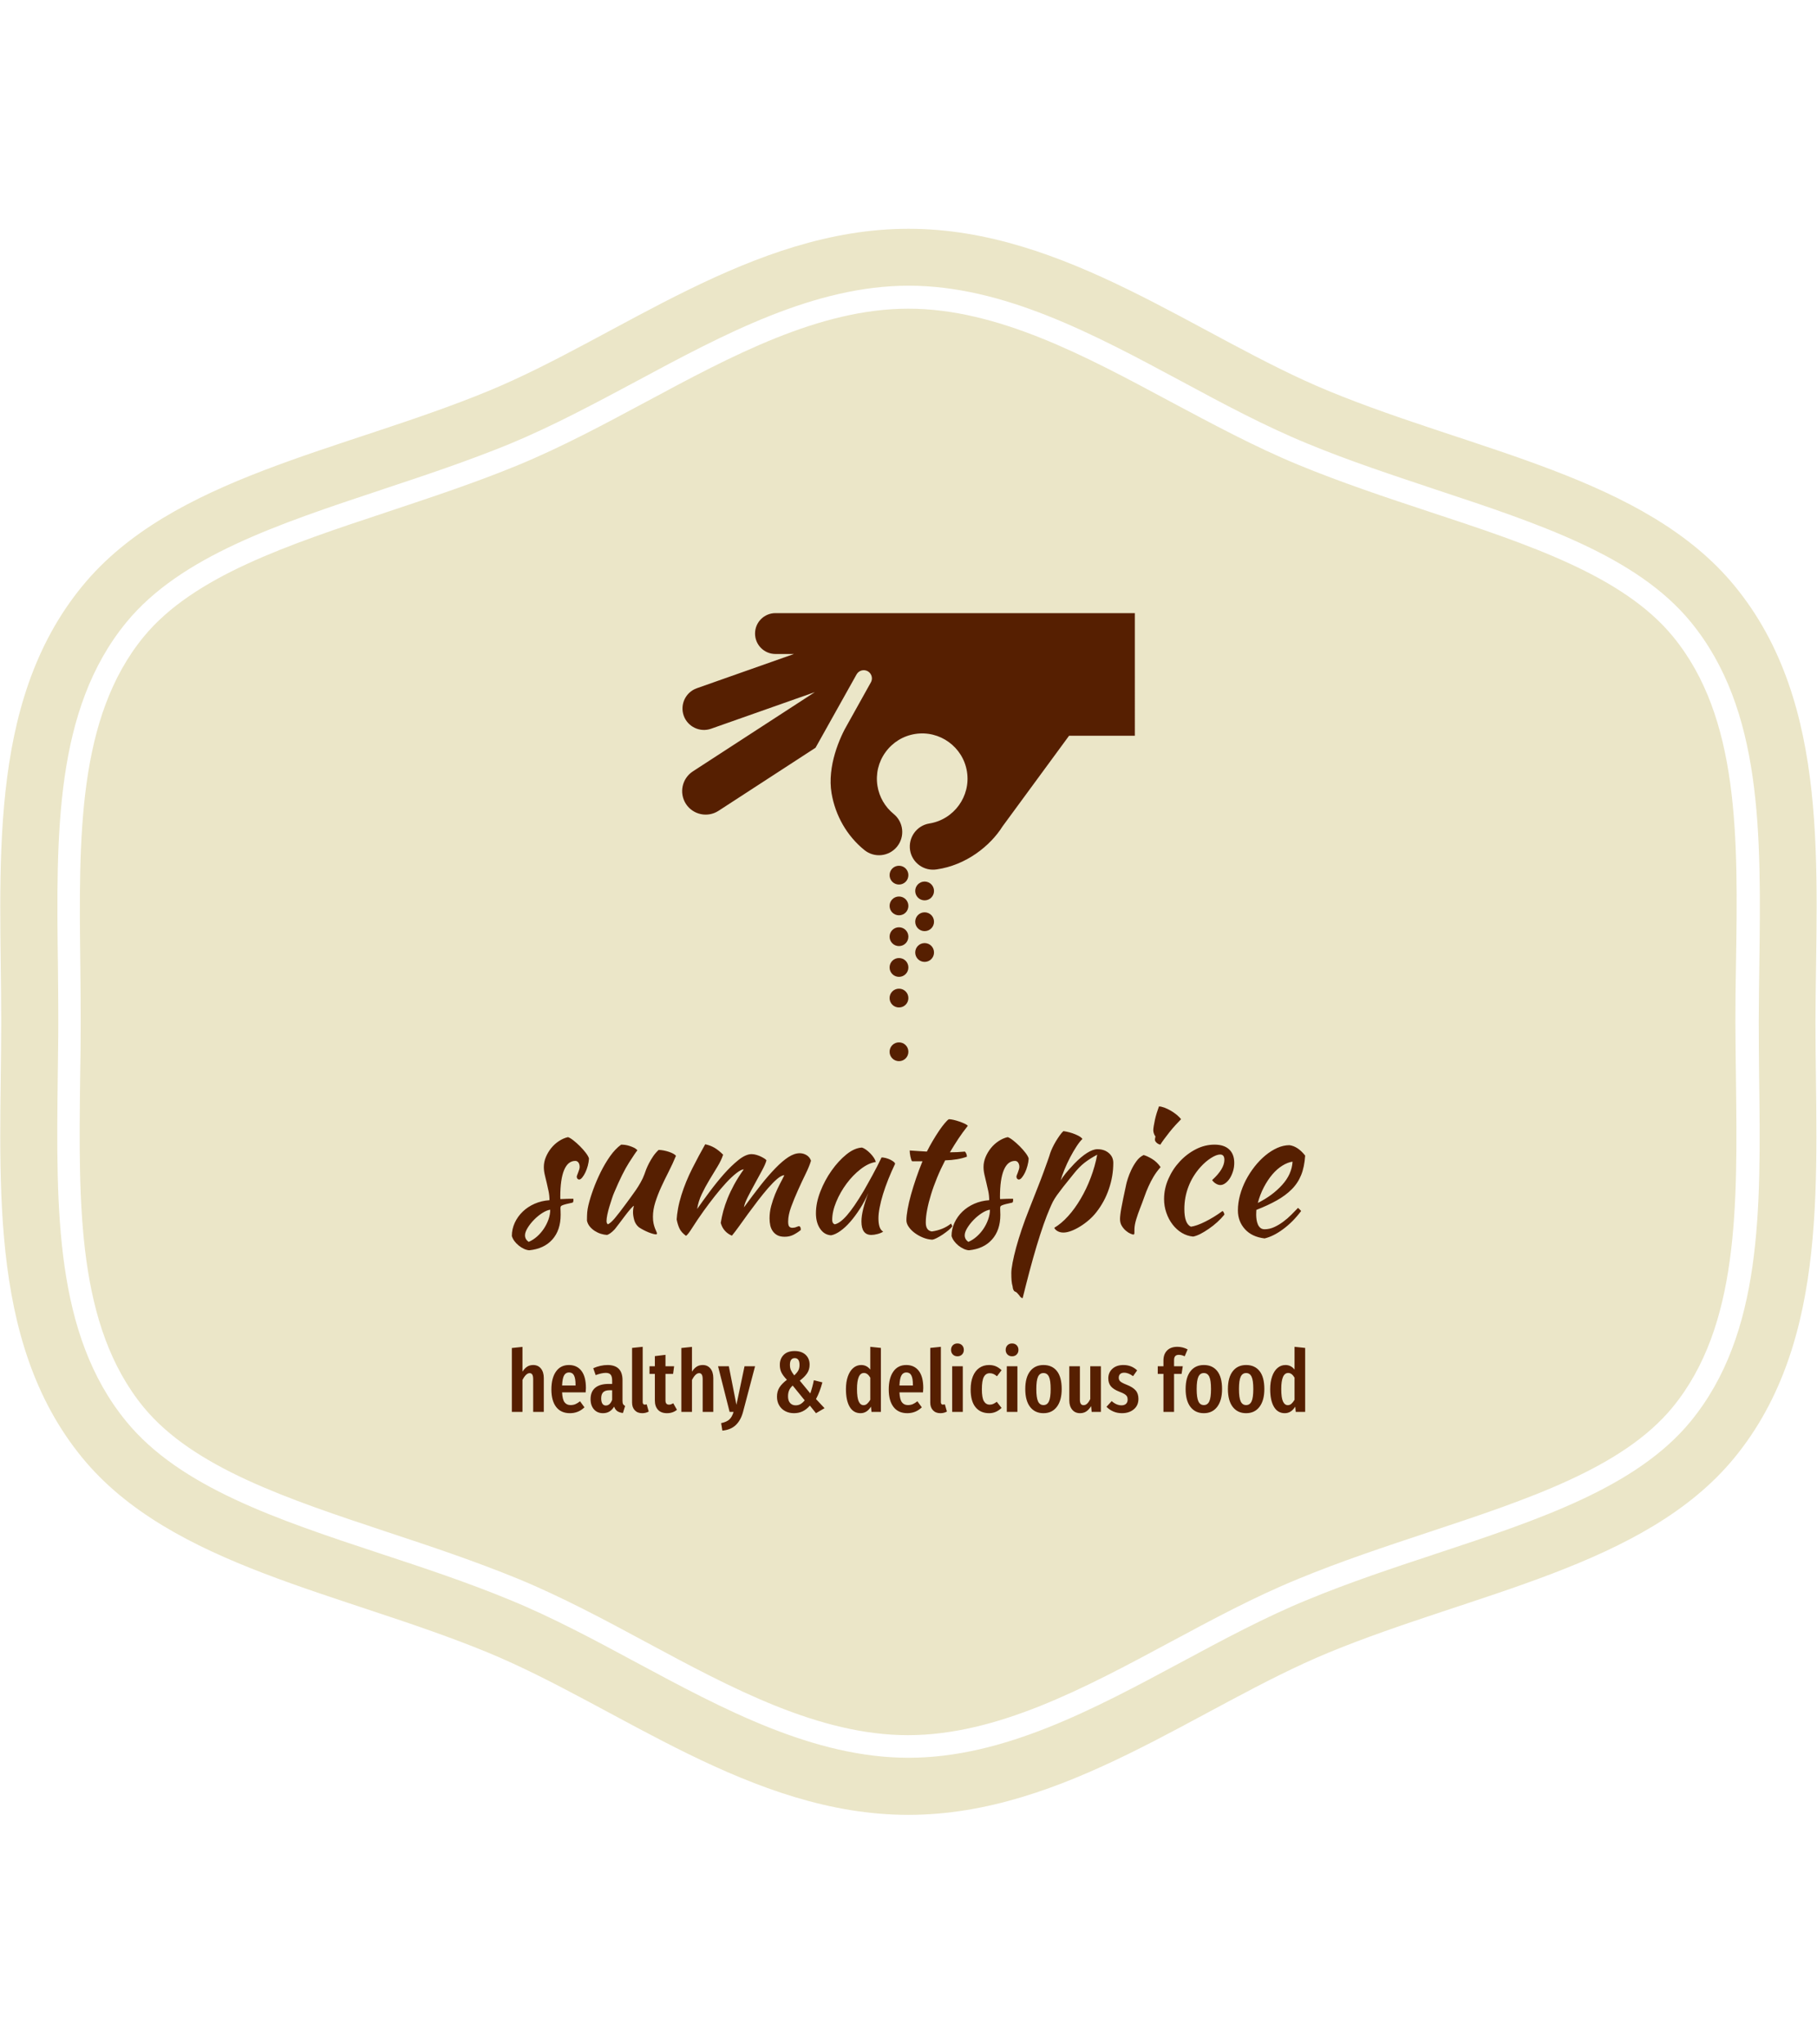 <svg xmlns="http://www.w3.org/2000/svg" version="1.1" xmlns:xlink="http://www.w3.org/1999/xlink" xmlns:svgjs="http://svgjs.dev/svgjs" width="1500" height="1687" viewBox="0 0 1500 1687"><g transform="matrix(1,0,0,1,0,0)"><svg viewBox="0 0 320 360" data-background-color="#561f01" preserveAspectRatio="xMidYMid meet" height="1687" width="1500" xmlns="http://www.w3.org/2000/svg" xmlns:xlink="http://www.w3.org/1999/xlink"><g id="tight-bounds" transform="matrix(1,0,0,1,0,0)"><svg viewBox="0 0 320 360" height="360" width="320"><g><svg></svg></g><g><svg viewBox="0 0 320 360" height="360" width="320"><g><path transform="translate(-8.744,11.241) scale(3.375,3.375)" d="M89.9 29.89c-2.6-3.17-7.52-4.8-12.74-6.52-2.24-0.74-4.55-1.51-6.81-2.44-2.28-0.94-4.52-2.15-6.7-3.31-4.43-2.38-9.01-4.84-13.66-4.84-4.64 0-9.22 2.46-13.65 4.84-2.18 1.17-4.43 2.38-6.71 3.32-2.25 0.93-4.57 1.69-6.81 2.44-5.22 1.73-10.14 3.36-12.74 6.52-3.47 4.23-3.39 10.5-3.31 17.13 0.01 1 0.02 1.99 0.02 2.97 0 0.98-0.01 1.97-0.03 2.97-0.08 6.64-0.16 12.9 3.31 17.14 2.6 3.16 7.52 4.79 12.73 6.52 2.24 0.74 4.55 1.51 6.82 2.44 2.28 0.94 4.52 2.14 6.69 3.31 4.44 2.39 9.02 4.85 13.66 4.85 4.65 0 9.23-2.46 13.66-4.84 2.18-1.17 4.42-2.38 6.7-3.31 2.25-0.93 4.55-1.69 6.78-2.43 5.25-1.74 10.17-3.37 12.77-6.53 3.47-4.23 3.39-10.5 3.31-17.13-0.01-1.01-0.03-2-0.03-2.98 0-0.98 0.01-1.97 0.03-2.96 0.11-6.66 0.19-12.93-3.29-17.16zM93.12 27.25c-4.66-5.68-13.57-7.03-21.18-10.17-6.81-2.8-13.74-8.47-21.94-8.47-8.2 0-15.13 5.67-21.94 8.47-7.62 3.14-16.52 4.49-21.18 10.17-5.06 6.16-4.24 14.85-4.24 22.75 0 7.89-0.82 16.59 4.23 22.75 4.66 5.68 13.57 7.03 21.18 10.17 6.81 2.81 13.74 8.47 21.94 8.47 8.2 0 15.13-5.66 21.94-8.47 7.62-3.14 16.52-4.49 21.18-10.17 5.05-6.16 4.23-14.85 4.23-22.75 0.02-7.9 0.84-16.59-4.22-22.75zM94.4 52.94c0.09 6.88 0.17 13.35-3.58 17.92-2.82 3.43-7.9 5.12-13.28 6.9-2.24 0.74-4.53 1.5-6.73 2.41-2.22 0.91-4.43 2.1-6.57 3.25-4.58 2.46-9.29 4.99-14.24 4.99-4.95 0-9.66-2.53-14.22-4.98-2.15-1.16-4.37-2.35-6.59-3.26-2.23-0.92-4.52-1.68-6.74-2.41-5.39-1.78-10.47-3.47-13.28-6.9-3.74-4.56-3.66-11.04-3.58-17.9 0.01-1 0.03-1.98 0.03-2.96 0-0.98-0.01-1.96-0.02-2.96-0.09-6.86-0.17-13.34 3.58-17.9 2.82-3.43 7.9-5.11 13.28-6.9 2.23-0.74 4.52-1.5 6.74-2.41 2.22-0.92 4.44-2.11 6.59-3.26 4.56-2.45 9.28-4.99 14.22-4.99 4.94 0 9.66 2.53 14.22 4.98 2.15 1.16 4.37 2.35 6.59 3.26 2.22 0.92 4.52 1.67 6.73 2.41 5.38 1.78 10.47 3.47 13.28 6.9 3.75 4.57 3.67 11.04 3.58 17.9-0.01 1.01-0.03 1.99-0.03 2.96 0 0.98 0.01 1.96 0.02 2.95z" fill="#ebe6c8" fill-rule="nonzero" stroke="none" stroke-width="1" stroke-linecap="butt" stroke-linejoin="miter" stroke-miterlimit="10" stroke-dasharray="" stroke-dashoffset="0" font-family="none" font-weight="none" font-size="none" text-anchor="none" style="mix-blend-mode: normal" data-fill-palette-color="tertiary"></path></g><g transform="matrix(1,0,0,1,90.116,108)"><svg viewBox="0 0 139.769 144" height="144" width="139.769"><g><svg viewBox="0 0 139.769 144" height="144" width="139.769"><g><svg viewBox="0 0 192 197.813" height="144" width="139.769"><g transform="matrix(1,0,0,1,0,119.366)"><svg viewBox="0 0 192 78.446" height="78.446" width="192"><g id="textblocktransform"><svg viewBox="0 0 192 78.446" height="78.446" width="192" id="textblock"><g><svg viewBox="0 0 192 46.397" height="46.397" width="192"><g transform="matrix(1,0,0,1,0,0)"><svg width="192" viewBox="1 -34.15 217.03 52.45" height="46.397" data-palette-color="#561f01"><path d="M22.1-19.9L22.1-19.9Q22.05-18.95 21.78-17.93 21.5-16.9 21.1-16.07 20.7-15.25 20.25-14.7 19.8-14.15 19.4-14.15L19.4-14.15Q18.85-14.2 18.75-14.9L18.75-14.9Q18.75-15.05 18.88-15.38 19-15.7 19.15-16.1 19.3-16.5 19.43-16.9 19.55-17.3 19.55-17.6L19.55-17.6Q19.55-18.3 19.23-18.78 18.9-19.25 18.35-19.25L18.35-19.25Q16.35-19.25 15.3-16.75 14.25-14.25 14.25-9.4L14.25-9.4Q14.25-8.9 14.3-8.8L14.3-8.8Q15.35-8.85 16.18-8.88 17-8.9 17.8-8.9L17.8-8.9Q17.85-8.8 17.85-8.5L17.85-8.5Q17.85-8.05 17.65-7.85L17.65-7.85Q16.5-7.6 15.83-7.43 15.15-7.25 14.8-7.1 14.45-6.95 14.38-6.78 14.3-6.6 14.3-6.3L14.3-6.3Q14.3-5.9 14.33-5.5 14.35-5.1 14.35-4.5L14.35-4.5Q14.35-0.3 12.08 2.25 9.8 4.8 5.75 5.2L5.75 5.2Q5.05 5.15 4.3 4.8 3.55 4.45 2.88 3.9 2.2 3.35 1.7 2.68 1.2 2 1 1.3L1 1.3Q1-0.6 1.8-2.33 2.6-4.05 3.98-5.38 5.35-6.7 7.23-7.53 9.1-8.35 11.3-8.5L11.3-8.5Q11.3-9.75 11.05-10.95 10.8-12.15 10.53-13.28 10.25-14.4 10-15.48 9.75-16.55 9.75-17.6L9.75-17.6Q9.75-18.95 10.3-20.28 10.85-21.6 11.75-22.73 12.65-23.85 13.85-24.65 15.05-25.45 16.35-25.75L16.35-25.75Q16.9-25.6 17.82-24.88 18.75-24.15 19.65-23.25 20.55-22.35 21.25-21.43 21.95-20.5 22.1-19.9ZM5.6 2.9L5.6 2.9Q6.8 2.4 7.88 1.45 8.95 0.5 9.75-0.7 10.55-1.9 11.03-3.25 11.5-4.6 11.5-5.9L11.5-5.9Q10.5-5.75 9.3-4.98 8.1-4.2 7.05-3.13 6-2.05 5.3-0.9 4.6 0.25 4.6 1.1L4.6 1.1Q4.6 2.2 5.6 2.9ZM35.75-1.1L35.75-1.1Q34.8-1.9 34.47-3.1 34.15-4.3 34.15-5.15L34.15-5.15Q34.15-6.2 34.4-6.95L34.4-6.95Q34.2-6.95 33.5-6.15 32.8-5.35 31.97-4.25 31.15-3.15 30.35-2.1 29.55-1.05 29.15-0.55L29.15-0.55Q28.5 0.15 27.92 0.55 27.35 0.95 27 1L27 1Q26.2 0.95 25.32 0.68 24.45 0.4 23.67-0.1 22.9-0.6 22.32-1.3 21.75-2 21.55-2.9L21.55-2.9Q21.55-4.3 21.62-5.2 21.7-6.1 21.95-7.15L21.95-7.15Q22.4-9.05 23.27-11.45 24.15-13.85 25.3-16.18 26.45-18.5 27.87-20.53 29.3-22.55 30.9-23.7L30.9-23.7Q31.35-23.7 31.95-23.63 32.55-23.55 33.17-23.35 33.8-23.15 34.37-22.88 34.95-22.6 35.35-22.15L35.35-22.15Q34.9-21.65 33.07-18.8 31.25-15.95 29-10.6L29-10.6Q28.75-10.05 28.4-9 28.05-7.95 27.7-6.8 27.35-5.65 27.12-4.55 26.9-3.45 26.9-2.8L26.9-2.8Q26.9-2.4 27.02-2.2 27.15-2 27.25-1.9L27.25-1.9Q28-2.2 29.15-3.55 30.3-4.9 32.35-7.7L32.35-7.7Q32.85-8.4 33.52-9.3 34.2-10.2 34.9-11.23 35.6-12.25 36.22-13.35 36.85-14.45 37.25-15.55L37.25-15.55Q37.45-16.15 37.77-16.98 38.1-17.8 38.57-18.7 39.05-19.6 39.67-20.53 40.3-21.45 41.15-22.25L41.15-22.25Q41.8-22.25 42.55-22.1 43.3-21.95 43.97-21.73 44.65-21.5 45.15-21.23 45.65-20.95 45.9-20.65L45.9-20.65Q45-18.45 43.9-16.3 42.8-14.15 41.85-12.08 40.9-10 40.25-7.95 39.6-5.9 39.6-3.95L39.6-3.95Q39.6-2.9 39.77-2.13 39.95-1.35 40.15-0.83 40.35-0.3 40.52 0.05 40.7 0.4 40.7 0.65L40.7 0.65Q40.7 0.7 40.6 0.8L40.6 0.8Q40.55 0.85 40.5 0.85L40.5 0.85Q40.15 0.85 39.6 0.7 39.05 0.55 38.37 0.28 37.7 0 37.02-0.35 36.35-0.7 35.75-1.1ZM75.55-15.35L75.55-15.35Q74.75-15.3 73.59-14.33 72.45-13.35 71.12-11.83 69.8-10.3 68.37-8.45 66.95-6.6 65.62-4.78 64.3-2.95 63.15-1.35 62 0.25 61.2 1.2L61.2 1.2Q60.09 0.75 59.3-0.13 58.5-1 58.15-2.3L58.15-2.3Q58.4-3.85 58.84-5.53 59.3-7.2 60.02-9 60.75-10.8 61.82-12.78 62.9-14.75 64.45-16.95L64.45-16.95Q63.7-16.9 62.4-15.88 61.09-14.85 59.59-13.23 58.09-11.6 56.5-9.58 54.9-7.55 53.5-5.6L53.5-5.6Q51.65-3 50.42-1.05 49.2 0.9 48.65 1.25L48.65 1.25Q47.34 0.3 46.84-0.8 46.34-1.9 46.09-3.25L46.09-3.25Q46.15-4.45 46.47-6.25 46.8-8.05 47.4-9.95L47.4-9.95Q48.55-13.6 50.37-17.2 52.2-20.8 53.9-23.8L53.9-23.8Q55.3-23.5 56.42-22.85 57.55-22.2 58.8-20.95L58.8-20.95Q58.3-19.4 57.25-17.68 56.2-15.95 55.05-14.05 53.9-12.15 52.95-10.15 52-8.15 51.7-6.1L51.7-6.1Q53.09-8.1 55.02-10.7 56.95-13.3 58.97-15.6 61-17.9 63-19.5 65-21.1 66.59-21.1L66.59-21.1Q67.2-21.1 67.9-20.9 68.59-20.7 69.2-20.4 69.8-20.1 70.2-19.83 70.59-19.55 70.65-19.4L70.65-19.4Q70.4-18.4 69.47-16.68 68.55-14.95 67.5-13.05 66.45-11.15 65.55-9.38 64.65-7.6 64.5-6.55L64.5-6.55Q66.95-9.9 69.09-12.63 71.25-15.35 73.15-17.3 75.05-19.25 76.67-20.3 78.3-21.35 79.75-21.35L79.75-21.35Q80.75-21.35 81.62-20.83 82.5-20.3 82.84-19.3L82.84-19.3Q82.4-17.8 81.37-15.7 80.34-13.6 79.3-11.28 78.25-8.95 77.42-6.7 76.59-4.45 76.59-2.65L76.59-2.65Q76.59-1.6 76.9-1.28 77.19-0.95 77.75-0.95L77.75-0.95Q78.34-0.95 78.87-1.18 79.4-1.4 79.65-1.4L79.65-1.4Q79.94-1.2 80-0.9 80.05-0.6 80.05-0.35L80.05-0.35Q79.05 0.45 78 0.98 76.94 1.5 75.65 1.5L75.65 1.5Q74.44 1.5 73.67 1.1 72.9 0.7 72.4 0 71.9-0.7 71.7-1.6 71.5-2.5 71.5-3.55L71.5-3.55Q71.5-5.25 71.95-6.93 72.4-8.6 73.02-10.13 73.65-11.65 74.34-12.98 75.05-14.3 75.55-15.35ZM102.14-20.2L102.14-20.2Q102.64-20.2 103.32-20.03 103.99-19.85 104.54-19.58 105.09-19.3 105.47-19 105.84-18.7 105.84-18.45L105.84-18.45Q104.84-16.35 103.99-14.23 103.14-12.1 102.54-10.15 101.94-8.2 101.62-6.5 101.29-4.8 101.29-3.55L101.29-3.55Q101.29-2.15 101.59-1.23 101.89-0.3 102.59 0.1L102.59 0.1Q101.99 0.5 101.04 0.75 100.09 1 99.34 1L99.34 1Q96.64 1 96.64-2.7L96.64-2.7Q96.64-5.55 98.54-10.5L98.54-10.5Q97.54-8.2 96.24-6.18 94.94-4.15 93.59-2.6 92.24-1.05 90.87-0.08 89.49 0.9 88.34 1.1L88.34 1.1Q86.49 1 85.34-0.68 84.19-2.35 84.19-4.95L84.19-4.95Q84.19-7.75 85.39-10.85 86.59-13.95 88.47-16.6 90.34-19.25 92.54-21.03 94.74-22.8 96.79-22.9L96.79-22.9Q97.29-22.75 97.92-22.3 98.54-21.85 99.12-21.25 99.69-20.65 100.09-20.03 100.49-19.4 100.54-18.95L100.54-18.95Q98.54-18.65 96.42-17 94.29-15.35 92.57-13.03 90.84-10.7 89.74-8.05 88.64-5.4 88.64-3.1L88.64-3.1Q88.64-2.15 89.34-1.9L89.34-1.9Q90.79-2.2 92.69-4.38 94.59-6.55 97.29-11.1L97.29-11.1Q97.79-12 98.42-13.1 99.04-14.2 99.69-15.4 100.34-16.6 100.97-17.82 101.59-19.05 102.14-20.2ZM113.34-19.15L110.49-19.15Q110.24-19.45 110.04-20.43 109.84-21.4 109.84-22.1L109.84-22.1Q111.14-22 112.34-21.93 113.54-21.85 114.54-21.8L114.54-21.8Q115.29-23.3 116.17-24.78 117.04-26.25 117.87-27.48 118.69-28.7 119.42-29.55 120.14-30.4 120.54-30.65L120.54-30.65Q121.04-30.65 121.82-30.48 122.59-30.3 123.39-30.03 124.19-29.75 124.84-29.45 125.49-29.15 125.74-28.85L125.74-28.85Q124.24-26.95 123.17-25.33 122.09-23.7 120.84-21.6L120.84-21.6Q121.84-21.6 122.87-21.65 123.89-21.7 124.94-21.8L124.94-21.8Q125.19-21.55 125.34-21.18 125.49-20.8 125.49-20.4L125.49-20.4Q123.04-19.5 119.54-19.4L119.54-19.4Q118.29-17 117.32-14.63 116.34-12.25 115.67-10.05 114.99-7.85 114.62-5.9 114.24-3.95 114.24-2.4L114.24-2.4Q114.24-0.2 115.89 0.05L115.89 0.05Q117.39-0.15 118.74-0.7 120.09-1.25 121.14-2.1L121.14-2.1Q121.44-1.65 121.49-1.35L121.49-1.35Q121.19-0.9 120.47-0.3 119.74 0.3 118.89 0.88 118.04 1.45 117.24 1.85 116.44 2.25 116.04 2.3L116.04 2.3Q114.79 2.25 113.54 1.75 112.29 1.25 111.27 0.5 110.24-0.25 109.59-1.18 108.94-2.1 108.94-3L108.94-3Q108.94-4.2 109.27-6.03 109.59-7.85 110.19-10 110.79-12.15 111.59-14.5 112.39-16.85 113.34-19.15L113.34-19.15ZM142.39-19.9L142.39-19.9Q142.34-18.95 142.06-17.93 141.79-16.9 141.39-16.07 140.99-15.25 140.54-14.7 140.09-14.15 139.69-14.15L139.69-14.15Q139.14-14.2 139.04-14.9L139.04-14.9Q139.04-15.05 139.16-15.38 139.29-15.7 139.44-16.1 139.59-16.5 139.71-16.9 139.84-17.3 139.84-17.6L139.84-17.6Q139.84-18.3 139.51-18.78 139.19-19.25 138.64-19.25L138.64-19.25Q136.64-19.25 135.59-16.75 134.54-14.25 134.54-9.4L134.54-9.4Q134.54-8.9 134.59-8.8L134.59-8.8Q135.64-8.85 136.46-8.88 137.29-8.9 138.09-8.9L138.09-8.9Q138.14-8.8 138.14-8.5L138.14-8.5Q138.14-8.05 137.94-7.85L137.94-7.85Q136.79-7.6 136.11-7.43 135.44-7.25 135.09-7.1 134.74-6.95 134.66-6.78 134.59-6.6 134.59-6.3L134.59-6.3Q134.59-5.9 134.61-5.5 134.64-5.1 134.64-4.5L134.64-4.5Q134.64-0.3 132.36 2.25 130.09 4.8 126.04 5.2L126.04 5.2Q125.34 5.15 124.59 4.8 123.84 4.45 123.16 3.9 122.49 3.35 121.99 2.68 121.49 2 121.29 1.3L121.29 1.3Q121.29-0.6 122.09-2.33 122.89-4.05 124.26-5.38 125.64-6.7 127.51-7.53 129.39-8.35 131.59-8.5L131.59-8.5Q131.59-9.75 131.34-10.95 131.09-12.15 130.81-13.28 130.54-14.4 130.29-15.48 130.04-16.55 130.04-17.6L130.04-17.6Q130.04-18.95 130.59-20.28 131.14-21.6 132.04-22.73 132.94-23.85 134.14-24.65 135.34-25.45 136.64-25.75L136.64-25.75Q137.19-25.6 138.11-24.88 139.04-24.15 139.94-23.25 140.84-22.35 141.54-21.43 142.24-20.5 142.39-19.9ZM125.89 2.9L125.89 2.9Q127.09 2.4 128.16 1.45 129.24 0.5 130.04-0.7 130.84-1.9 131.31-3.25 131.79-4.6 131.79-5.9L131.79-5.9Q130.79-5.75 129.59-4.98 128.39-4.2 127.34-3.13 126.29-2.05 125.59-0.9 124.89 0.25 124.89 1.1L124.89 1.1Q124.89 2.2 125.89 2.9ZM138.79 16.55L138.79 16.55Q138.09 16.35 137.99 15.05L137.99 15.05Q137.79 14.4 137.71 13.5 137.64 12.6 137.64 11.45L137.64 11.45Q137.64 10.4 137.99 8.58 138.34 6.75 138.96 4.45 139.59 2.15 140.49-0.53 141.39-3.2 142.49-5.95L142.49-5.95Q143.84-9.4 144.84-11.93 145.84-14.45 146.51-16.3 147.19-18.15 147.61-19.35 148.04-20.55 148.29-21.4L148.29-21.4Q148.49-22 148.89-22.85 149.29-23.7 149.81-24.58 150.34-25.45 150.89-26.23 151.44-27 151.89-27.4L151.89-27.4Q153.64-27.15 155.19-26.5 156.74-25.85 157.09-25.25L157.09-25.25Q156.39-24.6 155.49-23.23 154.59-21.85 153.74-20.23 152.89-18.6 152.19-16.9 151.49-15.2 151.14-13.9L151.14-13.9Q151.64-14.75 152.44-15.75 153.24-16.75 154.89-18.5L154.89-18.5Q156.74-20.4 158.36-21.43 159.99-22.45 161.19-22.45L161.19-22.45Q163.09-22.45 164.31-21.4 165.54-20.35 165.54-18.7L165.54-18.7Q165.54-15.1 164.34-11.58 163.14-8.05 160.89-5.2L160.89-5.2Q160.04-4.1 158.89-3.1 157.74-2.1 156.49-1.33 155.24-0.55 154.04-0.1 152.84 0.35 151.89 0.35L151.89 0.35Q150.99 0.35 150.31-0.03 149.64-0.4 149.39-0.95L149.39-0.95Q151.34-2.1 153.19-4.15 155.04-6.2 156.61-8.88 158.19-11.55 159.36-14.65 160.54-17.75 161.14-20.95L161.14-20.95Q159.24-19.95 157.71-18.78 156.19-17.6 154.69-15.7L154.69-15.7Q152.89-13.5 151.84-12.15 150.79-10.8 150.11-9.85 149.44-8.9 149.01-8.08 148.59-7.25 148.09-6.05L148.09-6.05Q147.39-4.45 146.46-1.83 145.54 0.8 144.56 4.05 143.59 7.3 142.61 10.98 141.64 14.65 140.74 18.3L140.74 18.3Q140.19 18.2 139.79 17.5L139.79 17.5Q139.39 17.05 139.21 16.85 139.04 16.65 138.79 16.55ZM167.38-3.35L167.38-3.35Q167.38-3.8 167.46-4.48 167.53-5.15 167.73-6.28 167.93-7.4 168.26-9 168.58-10.6 169.08-12.85L169.08-12.85Q169.18-13.35 169.53-14.45 169.88-15.55 170.46-16.78 171.03-18 171.86-19.15 172.68-20.3 173.83-20.85L173.83-20.85Q174.68-20.65 176.08-19.83 177.48-19 178.48-17.55L178.48-17.55Q177.33-16.25 176.56-14.95 175.78-13.65 175.16-12.25 174.53-10.85 174.01-9.35 173.48-7.85 172.83-6.2L172.83-6.2Q172.28-4.8 171.83-3.33 171.38-1.85 171.33-0.75L171.33-0.75Q171.33 0.15 171.31 0.53 171.28 0.9 171.03 0.9L171.03 0.9Q170.83 0.9 170.23 0.65 169.63 0.4 169.01-0.13 168.38-0.65 167.88-1.45 167.38-2.25 167.38-3.35ZM176.93-25.05L176.93-25.05Q176.93-25.35 177.08-25.95L177.08-25.95Q176.83-26.2 176.66-26.7 176.48-27.2 176.48-27.6L176.48-27.6Q176.48-28.05 176.61-28.83 176.73-29.6 176.93-30.5 177.13-31.4 177.43-32.38 177.73-33.35 178.03-34.15L178.03-34.15Q178.63-34.15 179.51-33.83 180.38-33.5 181.28-32.98 182.18-32.45 182.93-31.83 183.68-31.2 184.08-30.65L184.08-30.65Q183.53-30.1 182.63-29.13 181.73-28.15 180.88-27.08 180.03-26 179.33-25.05 178.63-24.1 178.43-23.7L178.43-23.7Q177.83-23.8 177.38-24.23 176.93-24.65 176.93-25.05ZM179.43-8.8L179.43-8.8Q179.43-11.65 180.61-14.33 181.78-17 183.71-19.07 185.63-21.15 188.11-22.43 190.58-23.7 193.23-23.7L193.23-23.7Q195.83-23.7 197.23-22.4 198.63-21.1 198.63-18.7L198.63-18.7Q198.63-17.55 198.31-16.48 197.98-15.4 197.46-14.55 196.93-13.7 196.23-13.18 195.53-12.65 194.83-12.65L194.83-12.65Q194.23-12.65 193.61-13.03 192.98-13.4 192.58-14L192.58-14Q195.93-17.05 195.93-19.55L195.93-19.55Q195.93-21 194.78-21L194.78-21Q193.78-21 192.28-20.05 190.78-19.1 189.38-17.55L189.38-17.55Q187.23-15.15 186.11-12.23 184.98-9.3 184.98-6.1L184.98-6.1Q184.98-2.05 186.78-1.25L186.78-1.25Q187.53-1.35 188.53-1.7 189.53-2.05 190.68-2.63 191.83-3.2 193.06-3.95 194.28-4.7 195.43-5.55L195.43-5.55Q195.63-5.4 195.78-5.1 195.93-4.8 195.93-4.55L195.93-4.55Q195.08-3.5 193.98-2.5 192.88-1.5 191.68-0.68 190.48 0.15 189.36 0.73 188.23 1.3 187.38 1.45L187.38 1.45Q185.73 1.3 184.28 0.43 182.83-0.45 181.76-1.85 180.68-3.25 180.06-5.05 179.43-6.85 179.43-8.8ZM218.03-20.7L218.03-20.7Q217.83-17.6 216.93-15.38 216.03-13.15 214.35-11.48 212.68-9.8 210.28-8.45 207.88-7.1 204.68-5.85L204.68-5.85Q204.68-5.55 204.65-5.23 204.63-4.9 204.63-4.55L204.63-4.55Q204.63-3.9 204.73-3.2 204.83-2.5 205.08-1.9 205.33-1.3 205.78-0.93 206.23-0.55 206.93-0.55L206.93-0.55Q208.28-0.55 209.58-1.15 210.88-1.75 212.05-2.63 213.23-3.5 214.25-4.53 215.28-5.55 216.08-6.4L216.08-6.4Q216.58-5.95 216.93-5.55L216.93-5.55Q214.68-2.55 212-0.58 209.33 1.4 206.93 1.95L206.93 1.95Q203.48 1.55 201.55-0.58 199.63-2.7 199.63-5.7L199.63-5.7Q199.63-7.75 200.2-9.88 200.78-12 201.8-13.98 202.83-15.95 204.2-17.7 205.58-19.45 207.15-20.75 208.73-22.05 210.4-22.8 212.08-23.55 213.73-23.55L213.73-23.55Q216.03-23.25 218.03-20.7ZM214.58-19.05L214.58-19.05Q213.23-18.85 211.78-17.95 210.33-17.05 209.05-15.55 207.78-14.05 206.73-12.05 205.68-10.05 205.08-7.75L205.08-7.75Q209.08-9.75 211.73-12.68 214.38-15.6 214.58-19.05Z" opacity="1" transform="matrix(1,0,0,1,0,0)" fill="#561f01" class="wordmark-text-0" data-fill-palette-color="quaternary" id="text-0"></path></svg></g></svg></g><g transform="matrix(1,0,0,1,0,57.35)"><svg viewBox="0 0 192 21.097" height="21.097" width="192"><g transform="matrix(1,0,0,1,0,0)"><svg width="192" viewBox="2.85 -39.65 459.54 50.5" height="21.097" data-palette-color="#561f01"><path d="M15.2-27.15Q18.05-27.15 19.7-25.1 21.35-23.05 21.35-19.6L21.35-19.6 21.35 0 15.2 0 15.2-18.9Q15.2-20.8 14.68-21.63 14.15-22.45 13.15-22.45L13.15-22.45Q11.05-22.45 9-18.5L9-18.5 9 0 2.85 0 2.85-37 9-37.65 9-23.3Q10.25-25.25 11.73-26.2 13.2-27.15 15.2-27.15L15.2-27.15ZM45.75-13.85Q45.75-13.4 45.6-11.3L45.6-11.3 31.95-11.3Q32.15-7.2 33.37-5.58 34.6-3.95 36.85-3.95L36.85-3.95Q38.4-3.95 39.65-4.48 40.9-5 42.35-6.15L42.35-6.15 44.9-2.65Q41.4 0.75 36.5 0.75L36.5 0.75Q31.3 0.75 28.52-2.85 25.75-6.45 25.75-13L25.75-13Q25.75-19.55 28.4-23.35 31.05-27.15 35.9-27.15L35.9-27.15Q40.55-27.15 43.15-23.78 45.75-20.4 45.75-13.85L45.75-13.85ZM39.75-15.3L39.75-15.65Q39.75-19.4 38.85-21.13 37.95-22.85 35.95-22.85L35.95-22.85Q34.1-22.85 33.12-21.18 32.15-19.5 31.95-15.3L31.95-15.3 39.75-15.3ZM66.95-6.4Q66.95-5.1 67.3-4.48 67.65-3.85 68.45-3.45L68.45-3.45 67.2 0.65Q65.15 0.4 63.92-0.45 62.7-1.3 62.1-3.05L62.1-3.05Q59.8 0.75 55.65 0.75L55.65 0.75Q52.35 0.75 50.4-1.48 48.45-3.7 48.45-7.4L48.45-7.4Q48.45-11.7 51.12-13.95 53.8-16.2 58.9-16.2L58.9-16.2 60.95-16.2 60.95-18.05Q60.95-20.55 60.07-21.58 59.2-22.6 57.25-22.6L57.25-22.6Q54.9-22.6 51.4-21.3L51.4-21.3 50-25.3Q52-26.2 54.15-26.68 56.3-27.15 58.25-27.15L58.25-27.15Q66.95-27.15 66.95-18.35L66.95-18.35 66.95-6.4ZM57.3-3.7Q59.7-3.7 60.95-7L60.95-7 60.95-12.55 59.5-12.55Q56.95-12.55 55.77-11.4 54.6-10.25 54.6-7.85L54.6-7.85Q54.6-5.8 55.3-4.75 56-3.7 57.3-3.7L57.3-3.7ZM78.34 0.75Q75.64 0.75 74.07-0.93 72.49-2.6 72.49-5.4L72.49-5.4 72.49-37.05 78.64-37.7 78.64-5.65Q78.64-5 78.94-4.6 79.24-4.2 79.84-4.2L79.84-4.2Q80.19-4.2 80.52-4.3 80.84-4.4 80.94-4.4L80.94-4.4 82.14-0.2Q80.44 0.75 78.34 0.75L78.34 0.75ZM96.34-5L98.49-1.2Q96.04 0.75 92.74 0.75L92.74 0.75Q89.29 0.75 87.49-1.23 85.69-3.2 85.69-6.6L85.69-6.6 85.69-22 82.59-22 82.59-26.45 85.69-26.45 85.69-32.3 91.84-33.05 91.84-26.45 96.84-26.45 96.24-22 91.84-22 91.84-6.6Q91.84-4.2 93.89-4.2L93.89-4.2Q94.54-4.2 95.04-4.38 95.54-4.55 96.34-5L96.34-5ZM113.39-27.15Q116.24-27.15 117.89-25.1 119.54-23.05 119.54-19.6L119.54-19.6 119.54 0 113.39 0 113.39-18.9Q113.39-20.8 112.86-21.63 112.34-22.45 111.34-22.45L111.34-22.45Q109.24-22.45 107.19-18.5L107.19-18.5 107.19 0 101.04 0 101.04-37 107.19-37.65 107.19-23.3Q108.44-25.25 109.91-26.2 111.39-27.15 113.39-27.15L113.39-27.15ZM143.74-26.45L136.74 0.1Q135.44 4.9 132.54 7.65 129.64 10.4 124.79 10.85L124.79 10.85 124.09 6.5Q127.24 5.85 128.81 4.42 130.39 3 131.29 0L131.29 0 128.99 0 122.29-26.45 128.54-26.45 132.94-4.1 137.64-26.45 143.74-26.45ZM166.63-35.25Q170.68-35.25 173.01-33.08 175.33-30.9 175.33-27.35L175.33-27.35Q175.33-24.5 173.88-22.35 172.43-20.2 169.63-18.1L169.63-18.1 175.73-10.7Q177.08-14.65 177.78-18.35L177.78-18.35 182.73-17.1Q181.23-11.45 179.03-7.45L179.03-7.45 183.98-2.15 179.03 0.75 175.48-3.65Q173.53-1.4 171.28-0.33 169.03 0.75 166.28 0.75L166.28 0.75Q163.43 0.75 161.18-0.45 158.93-1.65 157.68-3.83 156.43-6 156.43-8.8L156.43-8.8Q156.43-11.85 157.81-14.08 159.18-16.3 162.18-18.6L162.18-18.6Q159.88-21 158.98-22.88 158.08-24.75 158.08-27.25L158.08-27.25Q158.08-30.75 160.28-33 162.48-35.25 166.63-35.25L166.63-35.25ZM166.73-31.15Q163.93-31.15 163.93-27.25L163.93-27.25Q163.93-25.5 164.48-24.23 165.03-22.95 166.43-21.15L166.43-21.15Q168.08-22.7 168.78-24 169.48-25.3 169.48-27.2L169.48-27.2Q169.48-31.15 166.73-31.15L166.73-31.15ZM165.53-15.25Q164.08-13.95 163.46-12.48 162.83-11 162.83-9L162.83-9Q162.83-6.5 164.03-5.15 165.23-3.8 167.28-3.8L167.28-3.8Q168.83-3.8 170.08-4.53 171.33-5.25 172.48-6.7L172.48-6.7 165.53-15.25ZM210.48-37.7L216.63-37.05 216.63 0 211.18 0 210.88-3.05Q208.53 0.75 204.83 0.75L204.83 0.75Q200.73 0.75 198.55-2.93 196.38-6.6 196.38-13.2L196.38-13.2Q196.38-17.4 197.5-20.58 198.63-23.75 200.63-25.45 202.63-27.15 205.23-27.15L205.23-27.15Q208.43-27.15 210.48-24.5L210.48-24.5 210.48-37.7ZM206.58-3.9Q207.73-3.9 208.65-4.7 209.58-5.5 210.48-7L210.48-7 210.48-19.85Q208.88-22.55 206.83-22.55L206.83-22.55Q202.78-22.55 202.78-13.25L202.78-13.25Q202.78-8.2 203.78-6.05 204.78-3.9 206.58-3.9L206.58-3.9ZM241.17-13.85Q241.17-13.4 241.02-11.3L241.02-11.3 227.37-11.3Q227.57-7.2 228.8-5.58 230.02-3.95 232.27-3.95L232.27-3.95Q233.82-3.95 235.07-4.48 236.32-5 237.77-6.15L237.77-6.15 240.32-2.65Q236.82 0.75 231.92 0.75L231.92 0.75Q226.72 0.75 223.95-2.85 221.17-6.45 221.17-13L221.17-13Q221.17-19.55 223.82-23.35 226.47-27.15 231.32-27.15L231.32-27.15Q235.97-27.15 238.57-23.78 241.17-20.4 241.17-13.85L241.17-13.85ZM235.17-15.3L235.17-15.65Q235.17-19.4 234.27-21.13 233.37-22.85 231.37-22.85L231.37-22.85Q229.52-22.85 228.55-21.18 227.57-19.5 227.37-15.3L227.37-15.3 235.17-15.3ZM251.07 0.75Q248.37 0.75 246.8-0.93 245.22-2.6 245.22-5.4L245.22-5.4 245.22-37.05 251.37-37.7 251.37-5.65Q251.37-5 251.67-4.6 251.97-4.2 252.57-4.2L252.57-4.2Q252.92-4.2 253.25-4.3 253.57-4.4 253.67-4.4L253.67-4.4 254.87-0.2Q253.17 0.75 251.07 0.75L251.07 0.75ZM257.92-26.45L264.07-26.45 264.07 0 257.92 0 257.92-26.45ZM260.97-39.65Q262.62-39.65 263.64-38.6 264.67-37.55 264.67-35.9L264.67-35.9Q264.67-34.3 263.64-33.25 262.62-32.2 260.97-32.2L260.97-32.2Q259.32-32.2 258.29-33.25 257.27-34.3 257.27-35.9L257.27-35.9Q257.27-37.55 258.29-38.6 259.32-39.65 260.97-39.65L260.97-39.65ZM279.27-27.15Q281.42-27.15 283.17-26.43 284.92-25.7 286.52-24.15L286.52-24.15 283.87-20.65Q282.77-21.55 281.79-21.98 280.82-22.4 279.67-22.4L279.67-22.4Q277.42-22.4 276.27-20.28 275.12-18.15 275.12-13.1L275.12-13.1Q275.12-8.2 276.29-6.2 277.47-4.2 279.67-4.2L279.67-4.2Q280.77-4.2 281.67-4.6 282.57-5 283.77-5.85L283.77-5.85 286.52-2.3Q283.32 0.75 279.37 0.75L279.37 0.75Q274.27 0.75 271.44-2.73 268.62-6.2 268.62-13L268.62-13Q268.62-17.4 269.92-20.6 271.22-23.8 273.64-25.48 276.07-27.15 279.27-27.15L279.27-27.15ZM289.56-26.45L295.71-26.45 295.71 0 289.56 0 289.56-26.45ZM292.61-39.65Q294.26-39.65 295.29-38.6 296.31-37.55 296.31-35.9L296.31-35.9Q296.31-34.3 295.29-33.25 294.26-32.2 292.61-32.2L292.61-32.2Q290.96-32.2 289.94-33.25 288.91-34.3 288.91-35.9L288.91-35.9Q288.91-37.55 289.94-38.6 290.96-39.65 292.61-39.65L292.61-39.65ZM310.81-27.15Q315.81-27.15 318.59-23.65 321.36-20.15 321.36-13.25L321.36-13.25Q321.36-6.65 318.56-2.95 315.76 0.75 310.81 0.75L310.81 0.75Q305.86 0.75 303.06-2.88 300.26-6.5 300.26-13.25L300.26-13.25Q300.26-19.95 303.06-23.55 305.86-27.15 310.81-27.15L310.81-27.15ZM310.81-22.5Q308.66-22.5 307.66-20.38 306.66-18.25 306.66-13.25L306.66-13.25Q306.66-8.2 307.66-6.08 308.66-3.95 310.81-3.95L310.81-3.95Q312.96-3.95 313.96-6.08 314.96-8.2 314.96-13.25L314.96-13.25Q314.96-18.3 313.96-20.4 312.96-22.5 310.81-22.5L310.81-22.5ZM344.06-26.45L344.06 0 338.71 0 338.41-3.35Q337.16-1.3 335.61-0.28 334.06 0.75 332.01 0.75L332.01 0.75Q329.11 0.75 327.43-1.3 325.76-3.35 325.76-6.65L325.76-6.65 325.76-26.45 331.91-26.45 331.91-7Q331.91-3.9 334.01-3.9L334.01-3.9Q335.21-3.9 336.16-4.83 337.11-5.75 337.91-7.45L337.91-7.45 337.91-26.45 344.06-26.45ZM357.11-27.15Q361.81-27.15 365.06-24.05L365.06-24.05 362.71-20.7Q361.31-21.7 360.06-22.2 358.81-22.7 357.51-22.7L357.51-22.7Q356.06-22.7 355.23-21.93 354.41-21.15 354.41-19.8L354.41-19.8Q354.41-18.45 355.33-17.63 356.26-16.8 359.06-15.7L359.06-15.7Q362.51-14.35 364.16-12.5 365.81-10.65 365.81-7.55L365.81-7.55Q365.81-3.7 363.11-1.48 360.41 0.75 356.26 0.75L356.26 0.75Q353.56 0.75 351.28-0.23 349.01-1.2 347.31-2.95L347.31-2.95 350.31-6.25Q353.11-3.8 356.01-3.8L356.01-3.8Q357.66-3.8 358.61-4.67 359.56-5.55 359.56-7.1L359.56-7.1Q359.56-8.25 359.16-8.97 358.76-9.7 357.76-10.33 356.76-10.95 354.76-11.7L354.76-11.7Q351.31-13.05 349.83-14.85 348.36-16.65 348.36-19.45L348.36-19.45Q348.36-22.8 350.73-24.98 353.11-27.15 357.11-27.15L357.11-27.15ZM389.2-33.05Q387.8-33.05 387.13-32.3 386.45-31.55 386.45-30L386.45-30 386.45-26.45 391.5-26.45 390.8-22 386.45-22 386.45 0 380.3 0 380.3-22 377-22 377-26.45 380.3-26.45 380.3-29.8Q380.3-33.4 382.4-35.55 384.5-37.7 388.4-37.7L388.4-37.7Q391.45-37.7 394.3-36.2L394.3-36.2 392.6-32.2Q390.85-33.05 389.2-33.05L389.2-33.05ZM403.7-27.15Q408.7-27.15 411.47-23.65 414.25-20.15 414.25-13.25L414.25-13.25Q414.25-6.65 411.45-2.95 408.65 0.75 403.7 0.75L403.7 0.75Q398.75 0.75 395.95-2.88 393.15-6.5 393.15-13.25L393.15-13.25Q393.15-19.95 395.95-23.55 398.75-27.15 403.7-27.15L403.7-27.15ZM403.7-22.5Q401.55-22.5 400.55-20.38 399.55-18.25 399.55-13.25L399.55-13.25Q399.55-8.2 400.55-6.08 401.55-3.95 403.7-3.95L403.7-3.95Q405.85-3.95 406.85-6.08 407.85-8.2 407.85-13.25L407.85-13.25Q407.85-18.3 406.85-20.4 405.85-22.5 403.7-22.5L403.7-22.5ZM428.2-27.15Q433.2-27.15 435.97-23.65 438.75-20.15 438.75-13.25L438.75-13.25Q438.75-6.65 435.95-2.95 433.15 0.75 428.2 0.75L428.2 0.75Q423.25 0.75 420.45-2.88 417.65-6.5 417.65-13.25L417.65-13.25Q417.65-19.95 420.45-23.55 423.25-27.15 428.2-27.15L428.2-27.15ZM428.2-22.5Q426.05-22.5 425.05-20.38 424.05-18.25 424.05-13.25L424.05-13.25Q424.05-8.2 425.05-6.08 426.05-3.95 428.2-3.95L428.2-3.95Q430.35-3.95 431.35-6.08 432.35-8.2 432.35-13.25L432.35-13.25Q432.35-18.3 431.35-20.4 430.35-22.5 428.2-22.5L428.2-22.5ZM456.24-37.7L462.39-37.05 462.39 0 456.94 0 456.64-3.05Q454.29 0.75 450.59 0.75L450.59 0.75Q446.49 0.75 444.32-2.93 442.14-6.6 442.14-13.2L442.14-13.2Q442.14-17.4 443.27-20.58 444.39-23.75 446.39-25.45 448.39-27.15 450.99-27.15L450.99-27.15Q454.19-27.15 456.24-24.5L456.24-24.5 456.24-37.7ZM452.34-3.9Q453.49-3.9 454.42-4.7 455.34-5.5 456.24-7L456.24-7 456.24-19.85Q454.64-22.55 452.59-22.55L452.59-22.55Q448.54-22.55 448.54-13.25L448.54-13.25Q448.54-8.2 449.54-6.05 450.54-3.9 452.34-3.9L452.34-3.9Z" opacity="1" transform="matrix(1,0,0,1,0,0)" fill="#561f01" class="slogan-text-1" data-fill-palette-color="quaternary" id="text-1"></path></svg></g></svg></g></svg></g></svg></g><g transform="matrix(1,0,0,1,41.224,0)"><svg viewBox="0 0 109.552 108.413" height="108.413" width="109.552"><g><svg xmlns="http://www.w3.org/2000/svg" xmlns:xlink="http://www.w3.org/1999/xlink" version="1.1" x="0" y="0" viewBox="1.238 2.232 97.416 96.403" enable-background="new 0 0 100 100" xml:space="preserve" height="108.413" width="109.552" class="icon-icon-0" data-fill-palette-color="quaternary" id="icon-0"><g fill="#561f01" data-fill-palette-color="quaternary"><path d="M16.923 6.627c0 2.432 1.969 4.399 4.396 4.399h3.975l-20.901 7.37c-2.401 0.846-3.659 3.482-2.824 5.887 0.854 2.408 3.488 3.667 5.895 2.823l22.328-7.875L3.538 36.284c-2.338 1.524-3.001 4.655-1.489 7 1.527 2.341 4.658 3.005 7.002 1.49l20.888-13.576 8.832-15.785c0.48-0.851 1.547-1.152 2.402-0.68 0.568 0.326 0.896 0.924 0.896 1.539 0 0.287-0.071 0.583-0.222 0.857l-4.973 8.92c-1.718 2.884-4.464 9.138-3.489 14.922 0.817 4.801 3.272 9.161 7.062 12.234 2.144 1.745 5.294 1.411 7.035-0.732 1.737-2.144 1.412-5.293-0.734-7.032-1.868-1.523-3.104-3.664-3.485-6.041-0.408-2.577 0.205-5.144 1.739-7.256 1.524-2.103 3.785-3.499 6.355-3.908 5.306-0.846 10.317 2.784 11.165 8.088 0.855 5.285-2.784 10.33-8.096 11.172-2.724 0.44-4.556 3.015-4.146 5.729 0.432 2.725 2.995 4.582 5.728 4.147 6.307-0.893 11.525-5.035 14.177-9.259l14.311-19.495h14.158V2.232H21.319C18.892 2.228 16.923 4.195 16.923 6.627z" fill="#561f01" data-fill-palette-color="quaternary"></path></g><path d="M47.898 98.635c-1.123 0-2.023-0.898-2.023-2.022 0-1.122 0.9-2.023 2.023-2.023 1.121 0 2.021 0.901 2.021 2.023C49.919 97.736 49.019 98.635 47.898 98.635L47.898 98.635z" fill="#561f01" data-fill-palette-color="quaternary"></path><path d="M47.898 80.492c-1.123 0-2.023-0.902-2.023-2.022 0-1.124 0.9-2.022 2.023-2.022 1.121 0 2.021 0.898 2.021 2.022C49.919 79.59 49.019 80.492 47.898 80.492L47.898 80.492z" fill="#561f01" data-fill-palette-color="quaternary"></path><path d="M47.898 73.872c-1.123 0-2.023-0.902-2.023-2.022s0.9-2.022 2.023-2.022c1.121 0 2.021 0.902 2.021 2.022S49.019 73.872 47.898 73.872L47.898 73.872z" fill="#561f01" data-fill-palette-color="quaternary"></path><path d="M47.898 87.082c-1.123 0-2.023-0.898-2.023-2.022 0-1.12 0.9-2.022 2.023-2.022 1.121 0 2.021 0.902 2.021 2.022C49.919 86.184 49.019 87.082 47.898 87.082L47.898 87.082z" fill="#561f01" data-fill-palette-color="quaternary"></path><path d="M47.898 67.248c-1.123 0-2.023-0.895-2.023-2.019 0-1.12 0.9-2.022 2.023-2.022 1.121 0 2.021 0.902 2.021 2.022C49.919 66.354 49.019 67.248 47.898 67.248L47.898 67.248z" fill="#561f01" data-fill-palette-color="quaternary"></path><path d="M53.414 77.274c-1.121 0-2.023-0.899-2.023-2.023s0.902-2.022 2.023-2.022 2.021 0.898 2.021 2.022S54.535 77.274 53.414 77.274L53.414 77.274z" fill="#561f01" data-fill-palette-color="quaternary"></path><path d="M53.414 70.654c-1.121 0-2.023-0.899-2.023-2.023 0-1.12 0.902-2.022 2.023-2.022s2.021 0.902 2.021 2.022C55.436 69.755 54.535 70.654 53.414 70.654L53.414 70.654z" fill="#561f01" data-fill-palette-color="quaternary"></path><path d="M53.414 64.034c-1.121 0-2.023-0.899-2.023-2.023 0-1.12 0.902-2.022 2.023-2.022s2.021 0.902 2.021 2.022C55.436 63.135 54.535 64.034 53.414 64.034L53.414 64.034z" fill="#561f01" data-fill-palette-color="quaternary"></path><path d="M47.898 60.632c-1.123 0-2.023-0.902-2.023-2.022 0-1.123 0.9-2.021 2.023-2.021 1.121 0 2.021 0.898 2.021 2.021C49.919 59.729 49.019 60.632 47.898 60.632L47.898 60.632z" fill="#561f01" data-fill-palette-color="quaternary"></path></svg></g></svg></g><g></g></svg></g></svg></g></svg></g></svg></g><defs></defs></svg><rect width="320" height="360" fill="none" stroke="none" visibility="hidden"></rect></g></svg></g></svg>